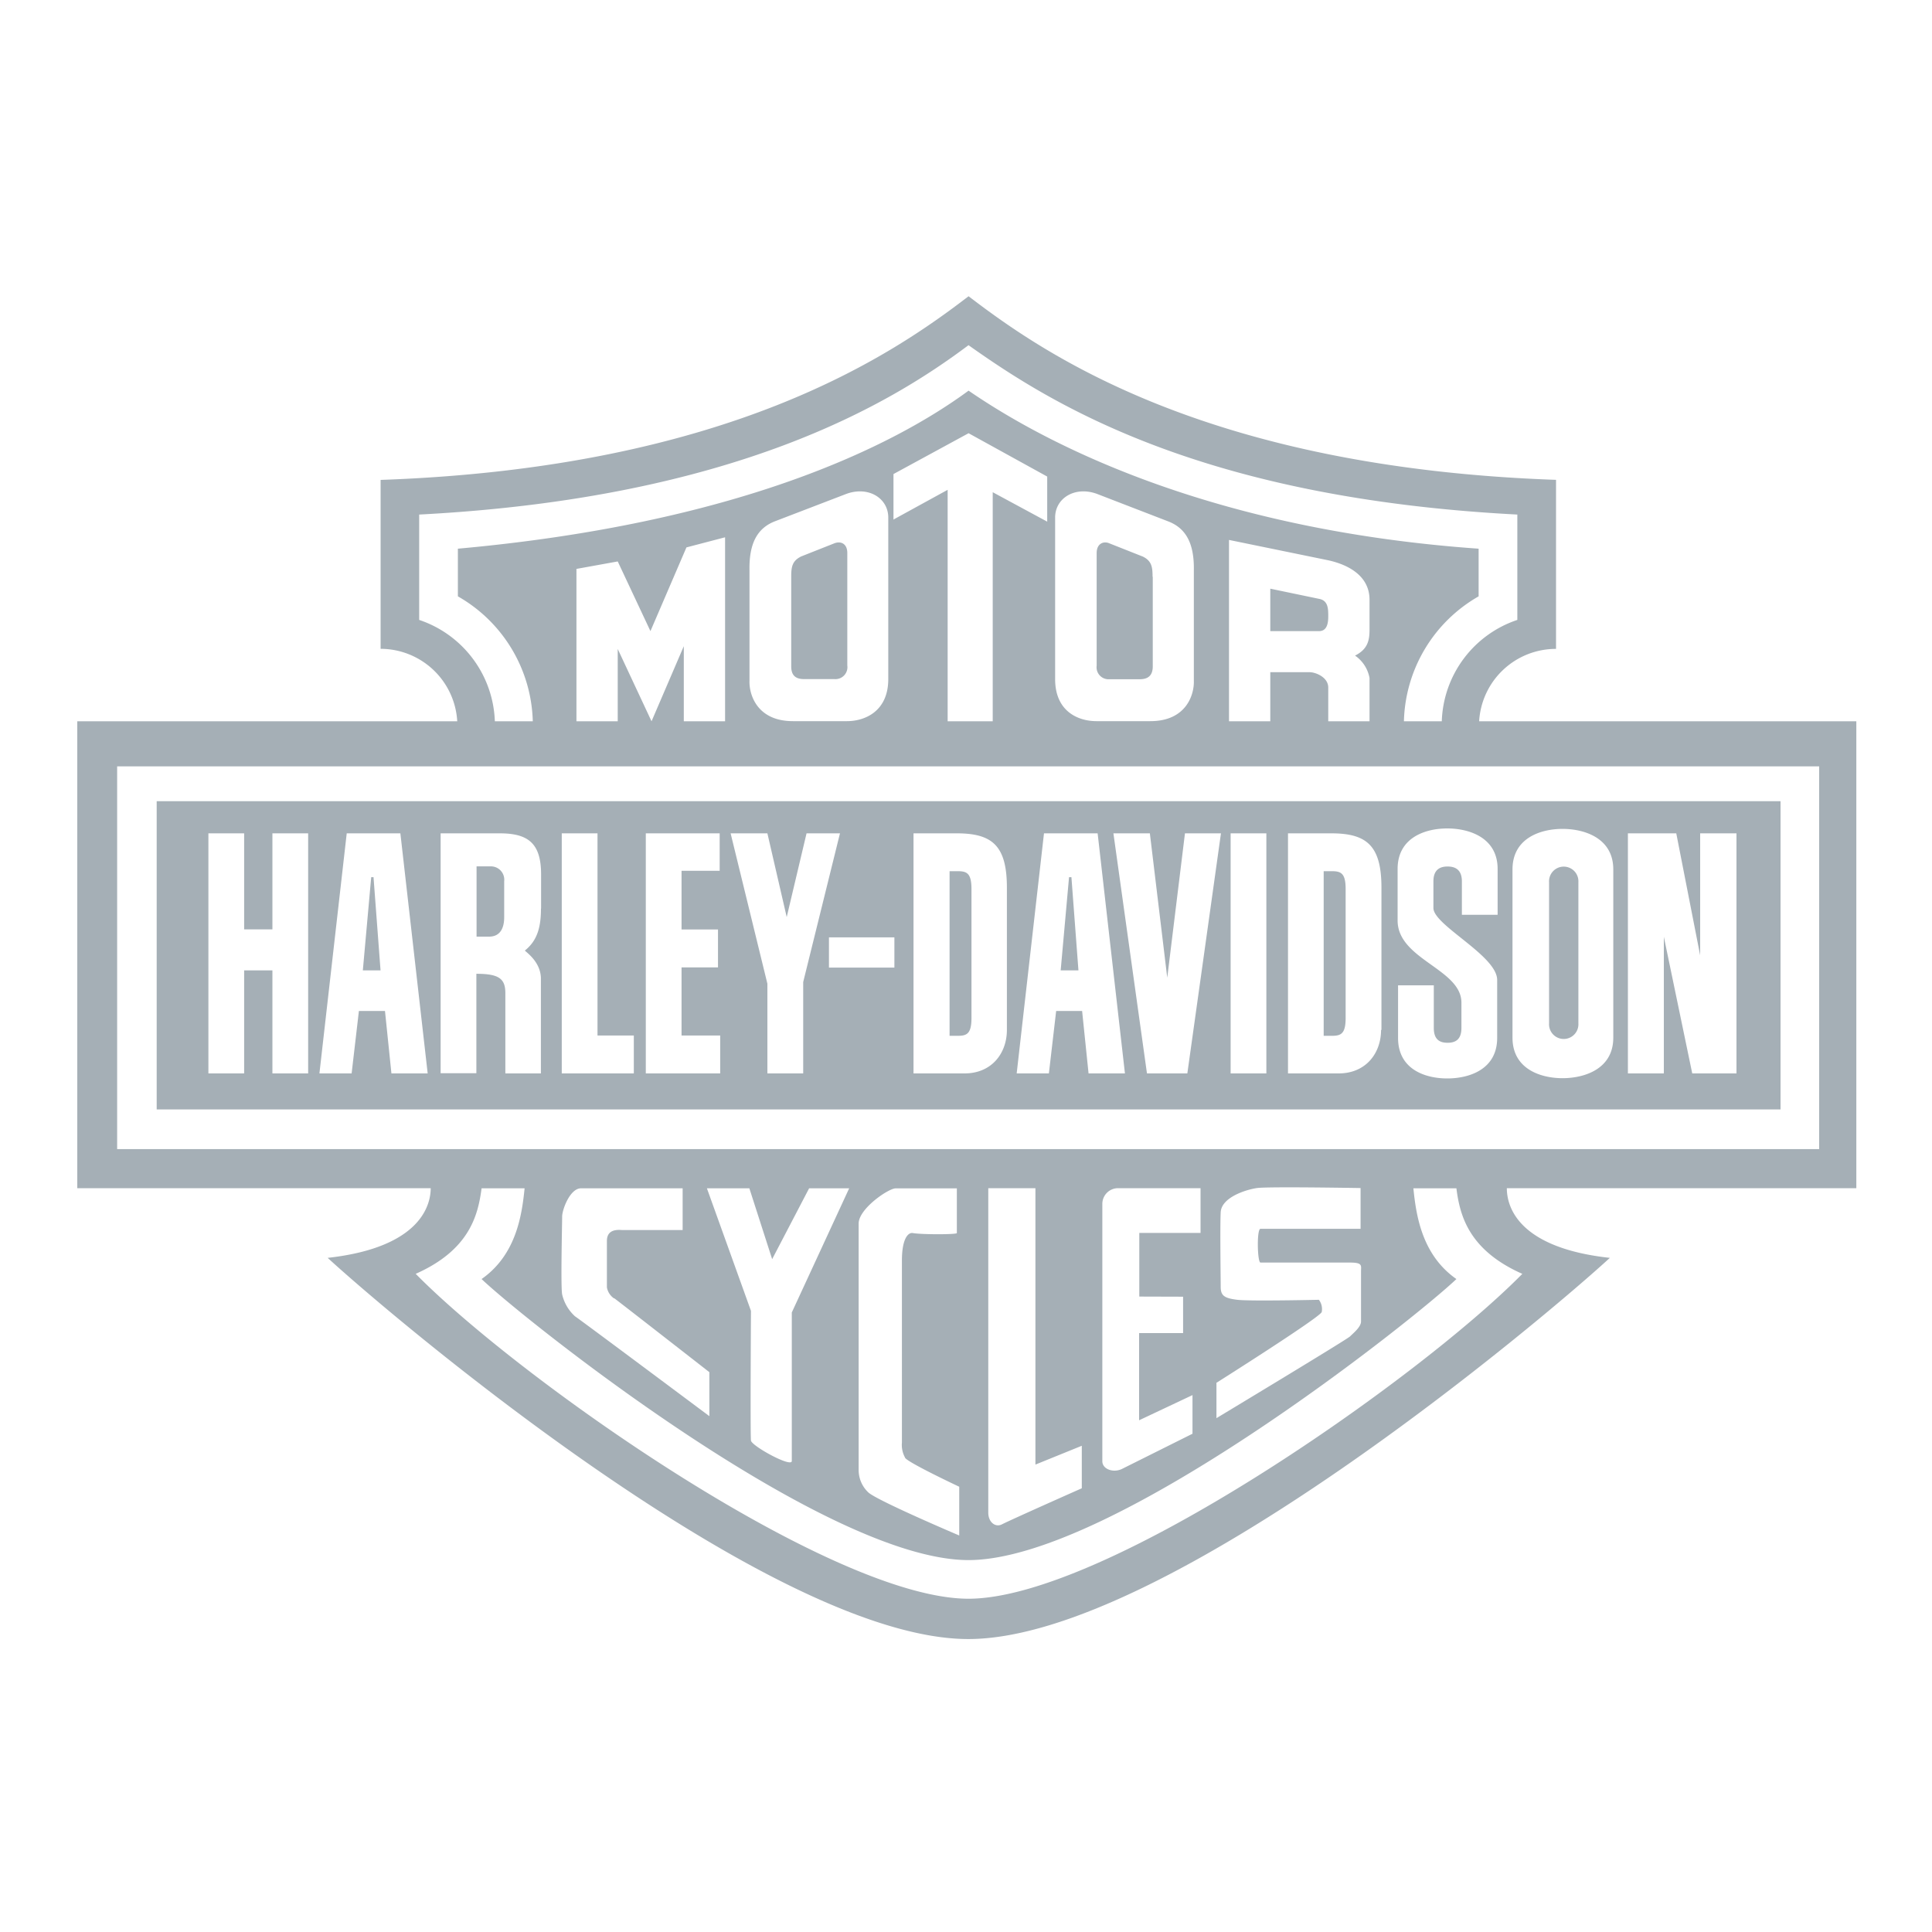 <svg id="Capa_1" data-name="Capa 1" xmlns="http://www.w3.org/2000/svg" viewBox="0 0 300 300"><defs><style>.cls-1{fill:#a5afb6;fill-rule:evenodd;}</style></defs><path class="cls-1" d="M288.34,112H229.68a11.94,11.94,0,0,1,11.94-11.24h0V74.51h0C187.43,72.61,162.07,54.93,150.4,46c-11.68,8.94-37.11,26.62-91.3,28.52h0v26.23h0A11.94,11.94,0,0,1,71,112h-59V184.5H66.88c0,2.32-1.23,9.18-16,10.82,10.09,9.27,68.93,59.19,99.48,59.19s89.53-49.92,99.62-59.19c-13.77-1.5-16-7.55-16-10.82h54.27V112ZM65.09,96.26V79.9h0c49-2.55,73.24-17.26,85.3-26.3,12.93,9.17,36.18,23.75,85.22,26.3h0l0,16.36h0A17.18,17.18,0,0,0,223.88,112H218A23,23,0,0,1,229.6,92.6h0l0-7.4h0C190,82.41,164.17,70.13,150.4,60.66c-12,8.83-36.2,20.65-79.3,24.54h0l0,7.4h0A23,23,0,0,1,82.73,112H76.84A17.23,17.23,0,0,0,65.09,96.26Zm147.57,9.06V112h-6.41v-5.23h0c0-1.64-2-2.39-2.87-2.39h-6.13V112h-6.41V83.84L206.25,87h0c2.18.48,6.41,1.91,6.41,6.14h0v4.57h0c0,1.63-.21,3.07-2.25,4.09a5.4,5.4,0,0,1,2.25,3.48ZM185.38,88.54v17.18h0c.07,2.12-1.16,6.26-6.75,6.26h-8.38c-2.8,0-6.41-1.48-6.41-6.53h0V80.36h0c0-3,3.06-4.91,6.47-3.68h0L181.5,81h0c2.72,1.09,3.95,3.48,3.88,7.57ZM138.74,80.7V73.61l11.66-6.34L162.61,74V81l-8.46-4.57V112h-7V76.06l-8.46,4.64Zm-.81-.34v25.09h0c0,5-3.62,6.53-6.41,6.53h-8.39c-5.59,0-6.82-4.14-6.75-6.26h0V88.54h0c-.07-4.09,1.16-6.48,3.89-7.57h0l11.18-4.29h0c3.41-1.23,6.48.68,6.48,3.68ZM101.17,112l-5.25-11.23V112H89.51V88.34l6.41-1.16L101,98l5.59-13,6-1.57V112h-6.41V100.34l-5,11.64Zm135.22,85.8c-16.1,16.36-64.72,50.45-86,50.45s-69.75-34.09-85.84-50.45c8.32-3.69,9.68-9.05,10.23-13.28h6.68c-.41,4-1.23,10.28-6.68,14.09,6.27,6,53.24,43.64,75.61,43.64s69.49-37.64,75.76-43.64c-5.46-3.81-6.27-10.13-6.68-14.09h6.68c.54,4.23,1.91,9.59,10.23,13.28Zm-141,3.8c.36.24,14.76,11.47,14.76,11.47h0v6.83h0s-20.25-15.13-20.86-15.5a6.61,6.61,0,0,1-2-3.41c-.24-1.22,0-11,0-12.08s1.22-4.39,2.93-4.39H106V191H96.56c-1.47-.13-2.32.36-2.32,1.7h0v7.2h0a2.64,2.64,0,0,0,1.1,1.71Zm14.39-17.08h6.58l3.54,11,5.74-11h6.22l-8.91,19.28v23.06h0c0,1.09-6.22-2.32-6.34-3.17s0-20.14,0-20.14h0l-6.83-19Zm30.75,41.83c.37.73,8.42,4.51,8.42,4.51h0v7.57h0s-12.93-5.49-14.15-6.72a4.79,4.79,0,0,1-1.47-3.41h0V190h0c0-2.32,4.64-5.47,5.74-5.47h9.51v6.94h0c0,.24-5.49.24-6.83,0-.73-.13-1.7.85-1.7,4.27h0V224h0a4.06,4.06,0,0,0,.48,2.32Zm27.45-1.83v6.58h0s-10.74,4.76-12.44,5.62c-1,.48-2.08-.37-2.08-1.83h0V184.5h7.32v42.92l7.2-2.92Zm15.73-23.17V207h-6.83v13.54l8.29-3.91v6l-11,5.49h0c-1.34.61-3,0-3-1.22h0V186.94h0a2.44,2.44,0,0,1,2.44-2.44h12.81v6.95h-9.51v9.88Zm21.09.48s-10.73.24-12.68,0-2.57-.61-2.57-2-.12-9.27,0-11.59,3.91-3.51,5.62-3.76,16.1,0,16.1,0h0v6.33H195.73c-.61,0-.49,5.24,0,5.24h13.9c2,0,1.71.49,1.71,1.34h0v7.81h0c0,.86-1.22,1.83-1.71,2.32s-20.74,12.69-20.74,12.69h0v-5.49h0s16.23-10.25,16.35-11a2.39,2.39,0,0,0-.49-1.95Zm77.73-23.4H18.19V119H282.48v59.46Zm-158.19-92,5.18-2.05h0c1-.41,2.05,0,2.05,1.5h0v17.46h0a1.86,1.86,0,0,1-2,2.11h-4.71c-1.5,0-2-.75-2-2h0V89.56h0c0-1.5.14-2.45,1.5-3.13ZM179,89.56v13.91h0c0,1.23-.54,2-2,2h-4.71a1.86,1.86,0,0,1-2-2.11h0V85.88h0c0-1.5,1.09-1.91,2-1.5h0l5.18,2.05h0c1.37.68,1.5,1.63,1.5,3.13ZM204.88,93c1.37.28,1.37,1.57,1.37,2.73S206,98,204.82,98h-7.57V91.41L204.88,93ZM24.33,124.41v47.86H276.48V124.41Zm23.52,42.27H42.3v-16H37.91v16H32.36V129.4h5.55v14.91H42.3V129.4h5.55v37.28Zm12.93,0-1-9.7H55.73l-1.13,9.7h-5l4.24-37.28h8.33l4.24,37.28ZM84,141.08c0,2.77-.51,4.94-2.5,6.52.29.33,2.43,1.76,2.49,4.28h0v14.8H78.47V154.21h0c0-2.25-1-3-4.5-3h0v15.44H68.42V129.4h9.17c4.46,0,6.43,1.57,6.43,6.39h0v5.29Zm14.4,25.6H87.23V129.4h5.55v31.39h5.64v5.89Zm13.44,0H100.28V129.4h11.47v5.82h-5.92v9.11h5.66v5.89h-5.66v10.57h6v5.89Zm12.87,0h-5.55V152.75l-5.71-23.35h5.71l3,13,3.08-13h5.19l-5.71,23.09v14.19Zm14.15-16.43H128.72v-4.7h10.16v4.7Zm17.49,9.68c0,3.56-2.3,6.75-6.59,6.75h-7.91V129.4h6.7c5.5,0,7.8,1.88,7.8,8.43h0v22.1Zm12.68,6.75-1-9.7H164l-1.13,9.7h-5l4.24-37.28h8.33l4.24,37.28Zm15.28,0h-6.21l-5.21-37.28h5.66l2.7,22.42L184,129.4h5.59l-5.22,37.28Zm12.33,0h-5.55V129.4h5.55v37.28Zm17.81-6.75c0,3.56-2.31,6.75-6.6,6.75H200V129.4h6.71c5.49,0,7.8,1.88,7.8,8.43h0v22.1Zm18.06-17.88H227v-5.2h0c0-1.88-1.12-2.3-2.22-2.3s-2.2.42-2.2,2.3h0V141h0c0,2.67,9.9,7.4,9.9,11.17h0v9h0c0,4.87-4.3,6.29-7.75,6.29s-7.64-1.42-7.64-6.29h0V153h5.55v6.62h0c0,1.88,1,2.3,2.14,2.3s2.15-.42,2.15-2.3h0v-3.93h0c0-5.24-9.91-6.69-9.91-12.76h0v-8h0c0-4.87,4.3-6.29,7.71-6.29s7.82,1.42,7.82,6.29h0v7.1Zm18,19.08c0,4.87-4.48,6.29-7.88,6.29s-7.77-1.42-7.77-6.29h0V135h0c0-4.87,4.37-6.29,7.77-6.29s7.88,1.42,7.88,6.29h0v26.18Zm19.05,5.55h-6.79l-4.41-21.22v21.22h-5.58V129.4h7.51L264,148.35V129.4h5.64v37.28Zm-213.22-16,1.3-14.47h.36l1.09,14.47ZM74,134.53h2.2a2.07,2.07,0,0,1,2.09,2.31h0v5.6h0c0,1.36-.42,3-2.35,3H74V134.53Zm73.45.75h1.31c1.41,0,2.09.37,2.09,2.78h0v20h0c0,2.41-.68,2.78-2.09,2.78h-1.31V135.28Zm17.25,15.4L166,136.21h.37l1.09,14.47Zm40.84-15.4h1.31c1.42,0,2.1.37,2.1,2.78h0v20h0c0,2.41-.68,2.78-2.1,2.78h-1.31V135.28Zm35,23.61V137h0a2.28,2.28,0,1,1,4.55,0h0v21.9h0a2.28,2.28,0,1,1-4.55,0Z"/></svg>